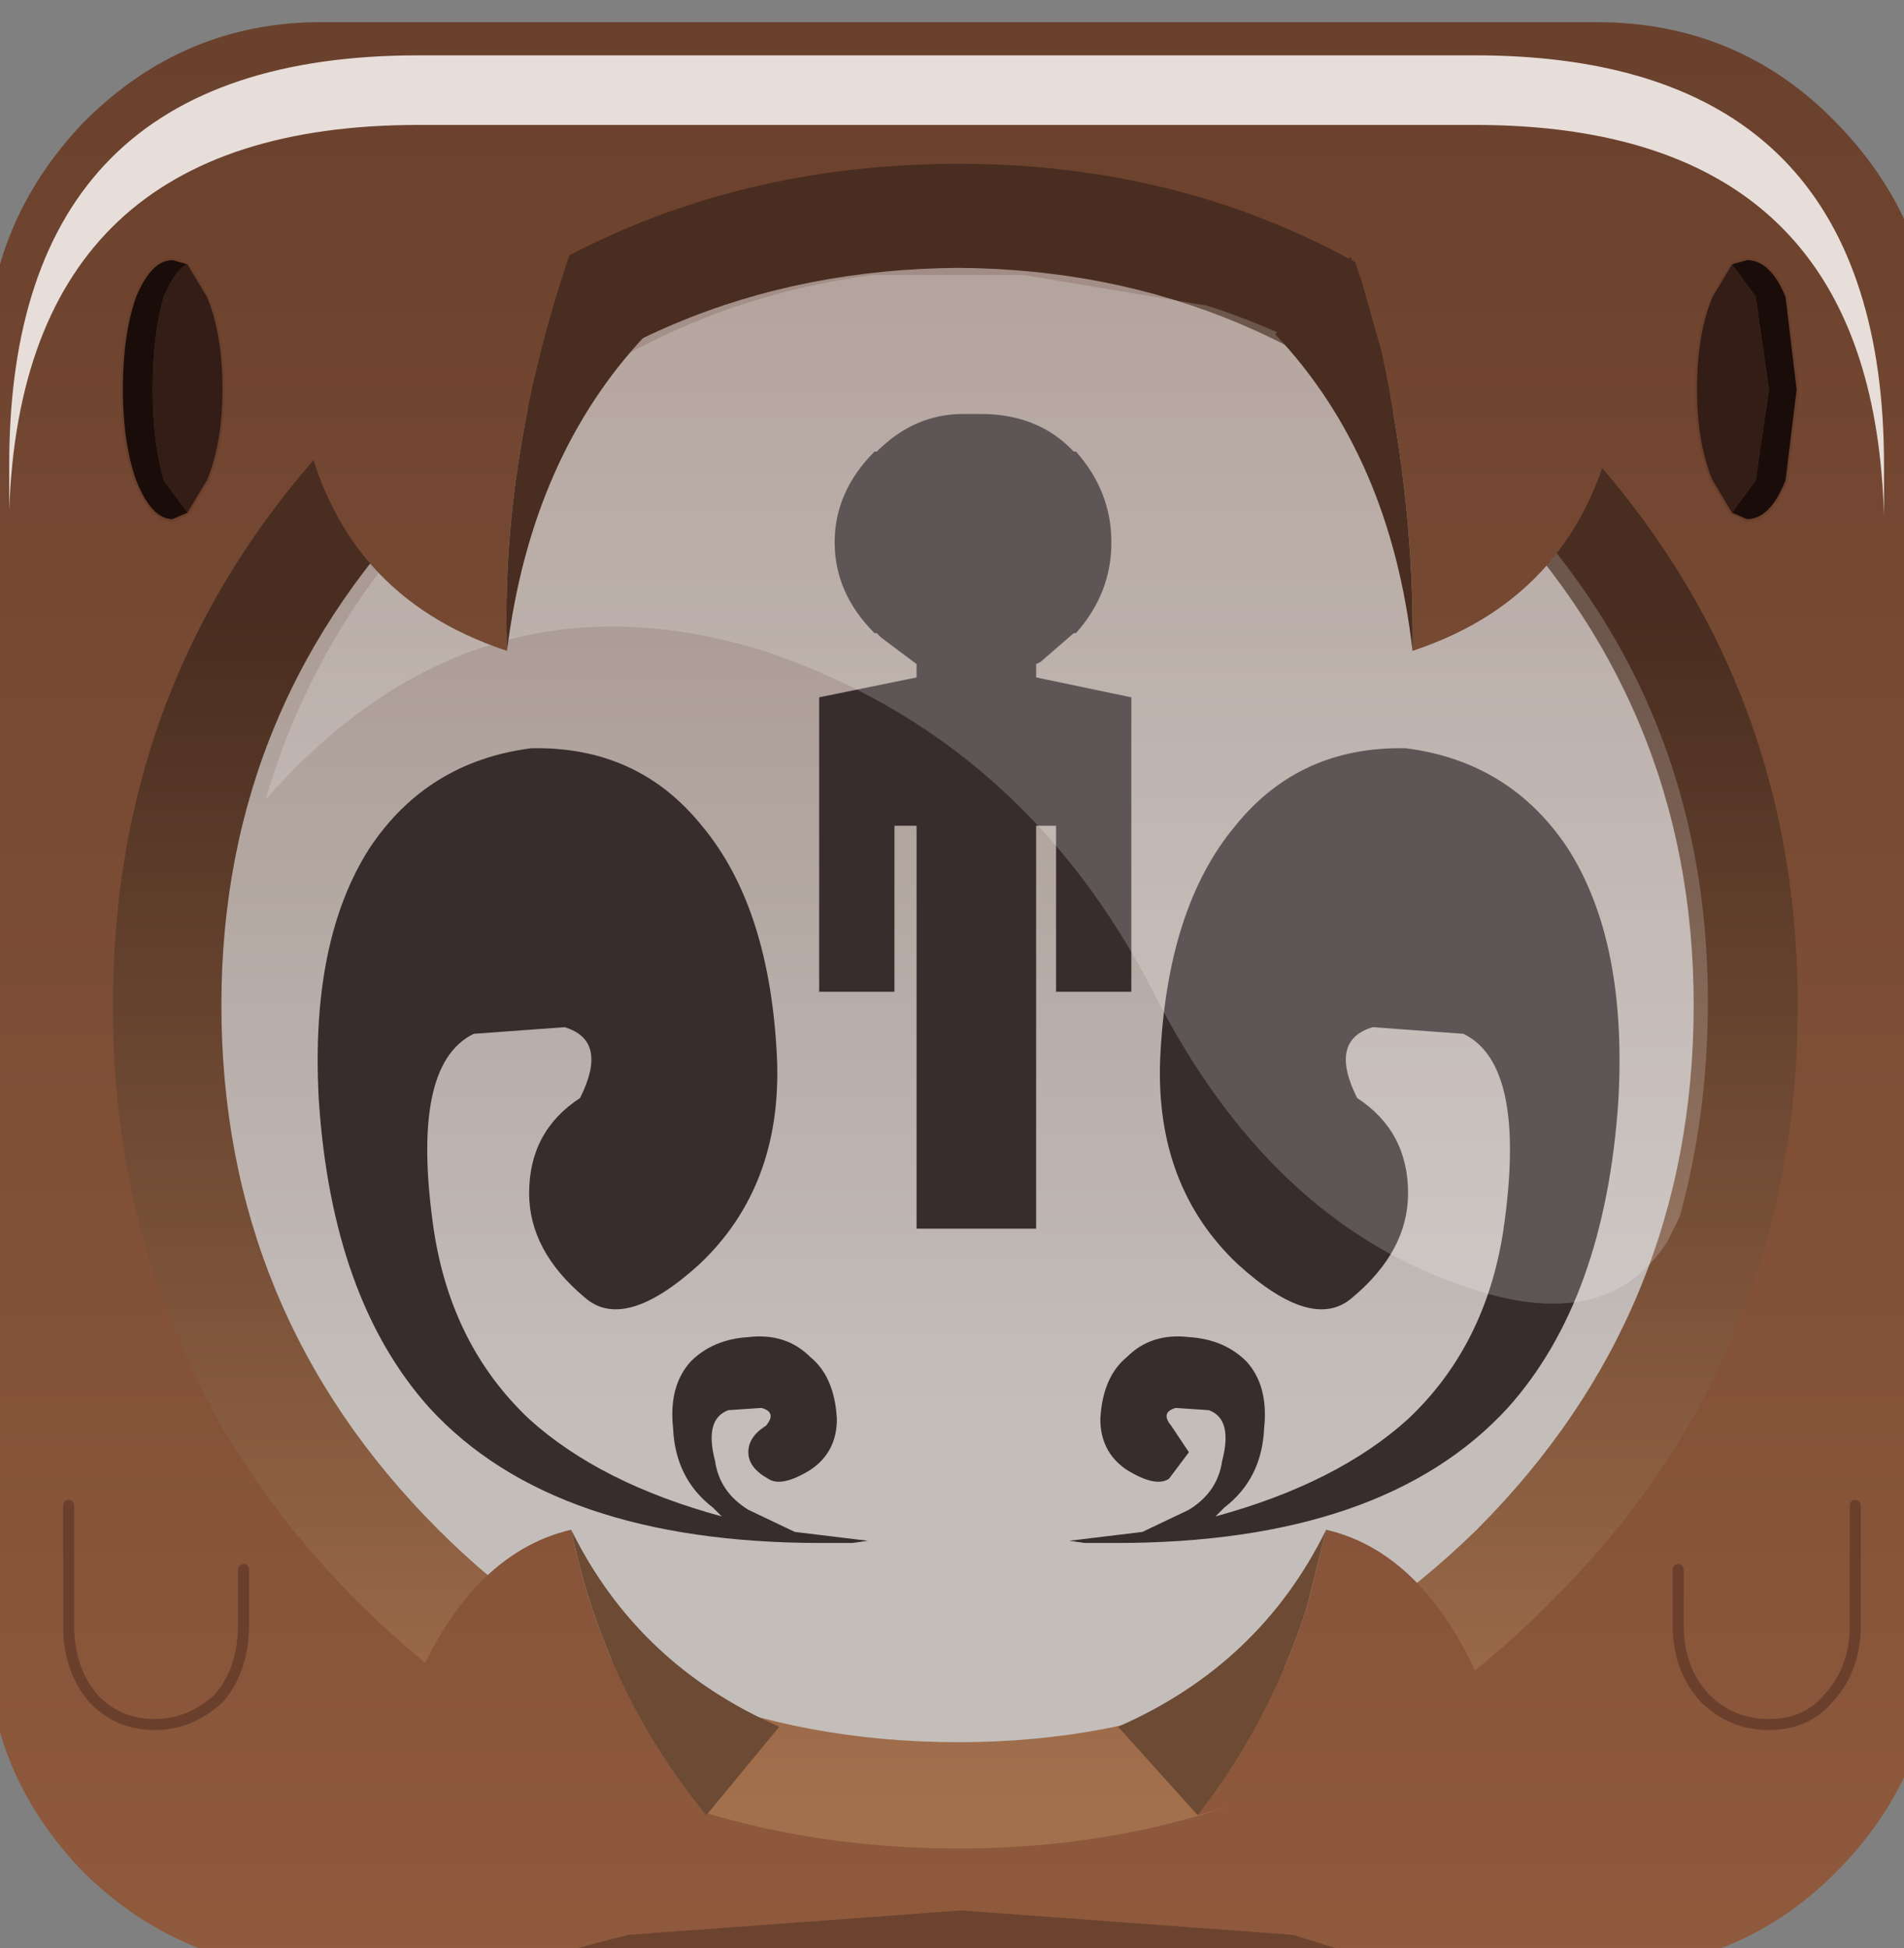 <?xml version="1.0" encoding="UTF-8" standalone="no"?>
<svg xmlns:xlink="http://www.w3.org/1999/xlink" height="44.0px" width="43.0px" xmlns="http://www.w3.org/2000/svg">
  <rect width="100%" height="100%" fill="#808080" stroke="none"/>
  <g transform="matrix(1.0, 0.0, 0.0, 1.0, 0.0, 0.0)">
    <use height="44.0" transform="matrix(1.0, 0.0, 0.0, 1.0, -0.3, 0.5)" width="44.0" xlink:href="#shape0"/>
    <use height="8.6" transform="matrix(1.208, 0.0, 0.0, 1.209, 0.208, 1.25)" width="35.05" xlink:href="#sprite0"/>
    <use height="20.15" transform="matrix(1.155, 0.0, 0.0, 1.156, 6.0, 6.15)" width="28.2" xlink:href="#sprite1"/>
    <use height="39.85" transform="matrix(1.0, 0.0, 0.0, 1.0, 1.45, 4.6)" width="40.55" xlink:href="#shape3"/>
  </g>
  <defs>
    <g id="shape0" transform="matrix(1.0, 0.0, 0.0, 1.0, 0.3, -0.5)">
      <path d="M35.25 8.75 Q40.65 14.2 40.65 21.85 40.65 29.55 35.25 35.0 29.8 40.4 22.1 40.4 14.35 40.4 8.9 35.0 3.45 29.55 3.45 21.85 3.45 14.15 8.9 8.75 14.35 3.3 22.1 3.3 29.8 3.3 35.25 8.75" fill="url(#gradient0)" fill-rule="evenodd" stroke="none"/>
      <path d="M12.75 23.2 L10.7 23.35 Q9.25 24.05 9.8 27.8 10.2 30.4 11.95 32.05 13.55 33.5 16.3 34.25 L16.1 34.05 Q15.25 33.4 15.2 32.25 15.1 31.3 15.6 30.75 16.1 30.25 16.9 30.2 17.75 30.1 18.3 30.65 18.85 31.1 18.9 32.05 18.9 32.8 18.3 33.2 17.65 33.6 17.35 33.4 16.9 33.15 16.9 32.8 16.9 32.45 17.3 32.2 17.55 31.9 17.2 31.8 L16.45 31.85 Q15.9 32.05 16.15 33.0 16.25 33.7 16.9 34.1 L17.95 34.6 19.6 34.8 19.25 34.85 18.55 34.85 Q12.5 34.85 9.7 31.8 7.5 29.35 7.2 24.85 7.0 21.25 8.35 19.15 9.65 17.2 12.0 16.9 14.4 16.85 15.85 18.65 17.4 20.5 17.55 23.95 17.65 26.8 15.8 28.55 14.1 30.1 13.2 29.3 11.95 28.25 11.95 26.95 11.95 25.55 13.1 24.8 13.75 23.5 12.75 23.2 M26.2 23.95 Q26.35 20.5 27.9 18.65 29.35 16.85 31.75 16.9 34.1 17.2 35.4 19.15 36.75 21.25 36.55 24.85 36.25 29.35 34.05 31.8 31.25 34.85 25.2 34.85 L24.5 34.85 24.15 34.8 25.8 34.6 26.85 34.1 Q27.5 33.7 27.6 33.0 27.85 32.05 27.3 31.85 L26.55 31.8 Q26.2 31.9 26.45 32.2 L26.85 32.8 26.4 33.4 Q26.1 33.6 25.45 33.2 24.85 32.8 24.85 32.05 24.9 31.1 25.45 30.65 26.0 30.1 26.85 30.2 27.65 30.25 28.15 30.75 28.65 31.3 28.55 32.25 28.5 33.4 27.65 34.05 L27.45 34.25 Q30.2 33.5 31.8 32.05 33.55 30.4 33.95 27.8 34.5 24.05 33.05 23.35 L31.0 23.2 Q30.0 23.5 30.65 24.8 31.8 25.55 31.8 26.95 31.8 28.25 30.55 29.3 29.65 30.1 27.95 28.55 26.1 26.8 26.2 23.95 M24.25 10.2 L24.3 10.2 Q25.1 11.1 25.1 12.25 25.1 13.4 24.3 14.3 L24.25 14.3 23.5 14.95 23.4 15.0 23.4 15.3 25.55 15.75 25.55 17.2 25.55 22.4 24.35 22.4 23.85 22.4 23.85 18.65 23.4 18.65 23.4 27.75 22.35 27.75 22.2 27.75 21.8 27.75 21.75 27.75 20.7 27.75 20.7 18.65 20.2 18.65 20.2 22.4 19.75 22.4 18.5 22.4 18.5 17.2 18.5 15.75 20.7 15.3 20.7 15.0 19.9 14.4 19.8 14.3 19.75 14.3 Q18.85 13.4 18.85 12.25 18.85 11.1 19.75 10.2 L19.8 10.2 Q20.65 9.35 21.75 9.35 L22.0 9.35 22.15 9.35 Q23.45 9.35 24.25 10.2" fill="#372d2d" fill-rule="evenodd" stroke="none"/>
      <path d="M33.9 10.3 Q28.85 5.2 21.7 5.2 14.5 5.2 9.45 10.3 4.35 15.3 4.35 22.55 4.35 29.7 9.45 34.8 14.5 39.9 21.7 39.9 28.9 39.9 33.9 34.8 38.95 29.7 38.95 22.55 38.95 15.3 33.9 10.3 M1.9 2.75 Q4.15 0.5 7.25 0.5 L36.05 0.5 Q39.25 0.5 41.45 2.75 43.7 5.05 43.7 8.15 L43.7 36.95 Q43.7 40.05 41.45 42.3 39.25 44.5 36.05 44.5 L7.25 44.5 Q4.15 44.5 1.9 42.3 -0.3 40.05 -0.3 36.95 L-0.3 8.15 Q-0.3 5.05 1.9 2.75" fill="url(#gradient1)" fill-rule="evenodd" stroke="none"/>
      <path d="M21.65 6.05 Q14.7 6.1 9.9 11.0 5.0 15.85 5.0 22.7 5.0 29.65 9.9 34.55 14.7 39.35 21.65 39.35 28.45 39.35 33.35 34.55 38.25 29.65 38.25 22.7 38.25 15.85 33.35 11.0 28.5 6.1 21.65 6.05 M8.1 9.3 Q13.7 3.7 21.65 3.7 29.5 3.7 35.0 9.3 40.6 14.85 40.6 22.7 40.6 30.65 35.0 36.2 29.5 41.75 21.65 41.75 13.7 41.75 8.1 36.2 2.55 30.65 2.55 22.7 2.55 14.85 8.1 9.3" fill="url(#gradient2)" fill-rule="evenodd" stroke="none"/>
    </g>
    <linearGradient gradientTransform="matrix(0.0, -0.017, -0.017, 0.0, 22.1, 18.3)" gradientUnits="userSpaceOnUse" id="gradient0" spreadMethod="pad" x1="-819.2" x2="819.2">
      <stop offset="0.012" stop-color="#c4bebb"/>
      <stop offset="1.0" stop-color="#9f8a82"/>
    </linearGradient>
    <linearGradient gradientTransform="matrix(0.0, -0.028, -0.044, 0.0, 20.6, 22.7)" gradientUnits="userSpaceOnUse" id="gradient1" spreadMethod="pad" x1="-819.2" x2="819.2">
      <stop offset="0.02" stop-color="#905a3d"/>
      <stop offset="0.976" stop-color="#6a412d"/>
    </linearGradient>
    <linearGradient gradientTransform="matrix(0.0, -0.017, -0.017, 0.0, 21.65, 27.35)" gradientUnits="userSpaceOnUse" id="gradient2" spreadMethod="pad" x1="-819.2" x2="819.2">
      <stop offset="0.02" stop-color="#a3704d"/>
      <stop offset="0.98" stop-color="#492d20"/>
    </linearGradient>
    <g id="sprite0" transform="matrix(1.0, 0.0, 0.0, 1.0, 0.2, 0.0)">
      <use height="8.6" transform="matrix(1.0, 0.0, 0.0, 1.0, -0.2, 0.0)" width="35.05" xlink:href="#shape1"/>
    </g>
    <g id="shape1" transform="matrix(1.0, 0.0, 0.0, 1.0, 0.2, 0.0)">
      <path d="M34.4 4.4 Q34.85 5.8 34.85 7.65 L34.85 8.6 Q34.8 6.95 34.4 5.7 33.0 1.3 27.2 1.3 L7.45 1.3 Q0.05 1.3 -0.2 8.5 L-0.2 7.65 Q-0.2 0.0 7.45 0.0 L27.2 0.0 Q33.0 0.0 34.4 4.4" fill="#e7deda" fill-rule="evenodd" stroke="none"/>
    </g>
    <g id="sprite1" transform="matrix(1.0, 0.0, 0.0, 1.0, 0.0, 0.0)">
      <use height="20.15" transform="matrix(1.0, 0.0, 0.0, 1.0, 0.0, 0.0)" width="28.2" xlink:href="#shape2"/>
    </g>
    <g id="shape2" transform="matrix(1.0, 0.0, 0.0, 1.0, 0.0, 0.0)">
      <path d="M27.65 18.45 L27.4 18.95 Q26.2 20.8 23.4 19.8 19.6 18.5 17.35 14.05 14.8 9.1 9.75 7.4 4.1 5.65 0.0 10.3 1.0 6.85 3.7 4.15 7.2 0.65 11.9 0.05 L14.8 0.05 18.4 0.65 Q21.55 1.65 24.05 4.15 28.2 8.3 28.2 14.25 28.2 16.45 27.65 18.45" fill="#ffffff" fill-opacity="0.196" fill-rule="evenodd" stroke="none"/>
    </g>
    <g id="shape3" transform="matrix(1.0, 0.0, 0.0, 1.0, -1.45, -4.6)">
      <path d="M15.95 41.0 Q12.5 40.0 9.25 38.35 10.55 35.1 12.9 34.55 13.65 38.2 15.95 41.0 M27.05 41.0 Q28.65 38.95 29.5 36.35 L29.95 34.55 Q32.3 35.1 33.6 38.4 30.4 40.1 27.05 41.0" fill="url(#gradient3)" fill-rule="evenodd" stroke="none"/>
      <path d="M12.9 34.55 Q14.4 37.6 17.6 39.0 L15.95 41.0 Q13.65 38.2 12.9 34.55 M27.05 41.0 L25.25 39.0 Q28.45 37.6 29.95 34.55 L29.5 36.35 Q28.65 38.95 27.05 41.0" fill="#6d4a34" fill-rule="evenodd" stroke="none"/>
      <path d="M30.75 6.35 L30.15 4.6 Q33.6 6.35 36.45 9.3 L36.5 9.4 Q35.7 13.45 31.9 14.7 31.95 11.45 31.2 7.95 L30.75 6.35 M12.85 5.8 Q11.3 10.4 11.45 14.7 7.65 13.45 6.85 9.5 L7.05 9.3 Q9.85 6.4 13.15 4.8 L12.85 5.8" fill="url(#gradient4)" fill-rule="evenodd" stroke="none"/>
      <path d="M31.9 14.7 Q31.4 10.3 28.8 7.55 L30.5 5.8 30.75 6.35 31.2 7.95 Q31.95 11.45 31.9 14.7 M11.45 14.7 Q11.3 10.4 12.85 5.8 L14.6 7.55 Q12.0 10.3 11.45 14.7" fill="#492d20" fill-rule="evenodd" stroke="none"/>
      <path d="M1.55 34.0 L1.55 36.7 Q1.55 37.7 2.1 38.35 2.65 38.95 3.5 38.95 4.3 38.95 4.95 38.35 5.5 37.7 5.5 36.7 L5.5 35.45 M41.9 34.0 L41.9 36.7 Q41.9 37.7 41.3 38.35 40.8 38.95 39.95 38.95 39.1 38.95 38.5 38.35 37.9 37.7 37.9 36.7 L37.9 35.45" fill="none" stroke="#6a402d" stroke-linecap="round" stroke-linejoin="round" stroke-width="0.25"/>
      <path d="M4.25 5.95 L4.7 6.7 Q5.05 7.55 5.05 8.8 5.05 10.0 4.7 10.85 L4.25 11.6 3.7 10.85 Q3.45 10.0 3.45 8.8 3.45 7.55 3.7 6.7 3.95 6.1 4.25 5.95 M39.1 5.95 L39.65 6.7 39.95 8.8 39.65 10.85 39.1 11.6 38.65 10.85 Q38.3 10.0 38.3 8.8 38.3 7.55 38.65 6.7 L39.1 5.95" fill="#331d16" fill-rule="evenodd" stroke="none"/>
      <path d="M4.25 11.6 L3.9 11.75 Q3.4 11.75 3.05 10.85 2.75 10.0 2.75 8.8 2.75 7.55 3.05 6.7 3.4 5.85 3.9 5.85 L4.25 5.95 Q3.95 6.1 3.7 6.7 3.45 7.55 3.45 8.8 3.45 10.0 3.7 10.85 L4.25 11.6 M39.1 5.95 L39.45 5.85 Q40.0 5.85 40.35 6.7 L40.6 8.8 40.35 10.85 Q40.0 11.75 39.45 11.75 L39.1 11.6 39.65 10.85 39.95 8.8 39.65 6.7 39.1 5.95" fill="#1a0d09" fill-rule="evenodd" stroke="none"/>
      <path d="M4.25 5.95 L4.7 6.7 Q5.05 7.55 5.05 8.8 5.05 10.0 4.7 10.85 L4.25 11.6 3.9 11.75 Q3.4 11.75 3.05 10.85 2.75 10.0 2.75 8.8 2.75 7.55 3.05 6.7 3.4 5.85 3.9 5.85 L4.25 5.95 M39.1 11.6 L39.45 11.75 Q40.0 11.75 40.35 10.85 L40.6 8.8 40.35 6.7 Q40.0 5.85 39.45 5.85 L39.1 5.95 M39.1 11.6 L38.65 10.85 Q38.3 10.0 38.3 8.8 38.3 7.55 38.65 6.7 L39.1 5.95" fill="none" stroke="#6a402d" stroke-linecap="round" stroke-linejoin="round" stroke-width="0.05"/>
      <path d="M31.6 44.45 L11.8 44.45 Q12.55 44.1 14.2 43.7 L21.7 43.15 29.2 43.7 31.6 44.45" fill="#6c432e" fill-rule="evenodd" stroke="none"/>
    </g>
    <linearGradient gradientTransform="matrix(0.0, -0.028, -0.044, 0.0, 20.6, 22.7)" gradientUnits="userSpaceOnUse" id="gradient3" spreadMethod="pad" x1="-819.2" x2="819.2">
      <stop offset="0.02" stop-color="#905a3d"/>
      <stop offset="0.976" stop-color="#6a412d"/>
    </linearGradient>
    <linearGradient gradientTransform="matrix(0.0, -0.028, -0.044, 0.0, 20.6, 22.7)" gradientUnits="userSpaceOnUse" id="gradient4" spreadMethod="pad" x1="-819.2" x2="819.2">
      <stop offset="0.02" stop-color="#905a3d"/>
      <stop offset="0.976" stop-color="#6a412d"/>
    </linearGradient>
  </defs>
</svg>

